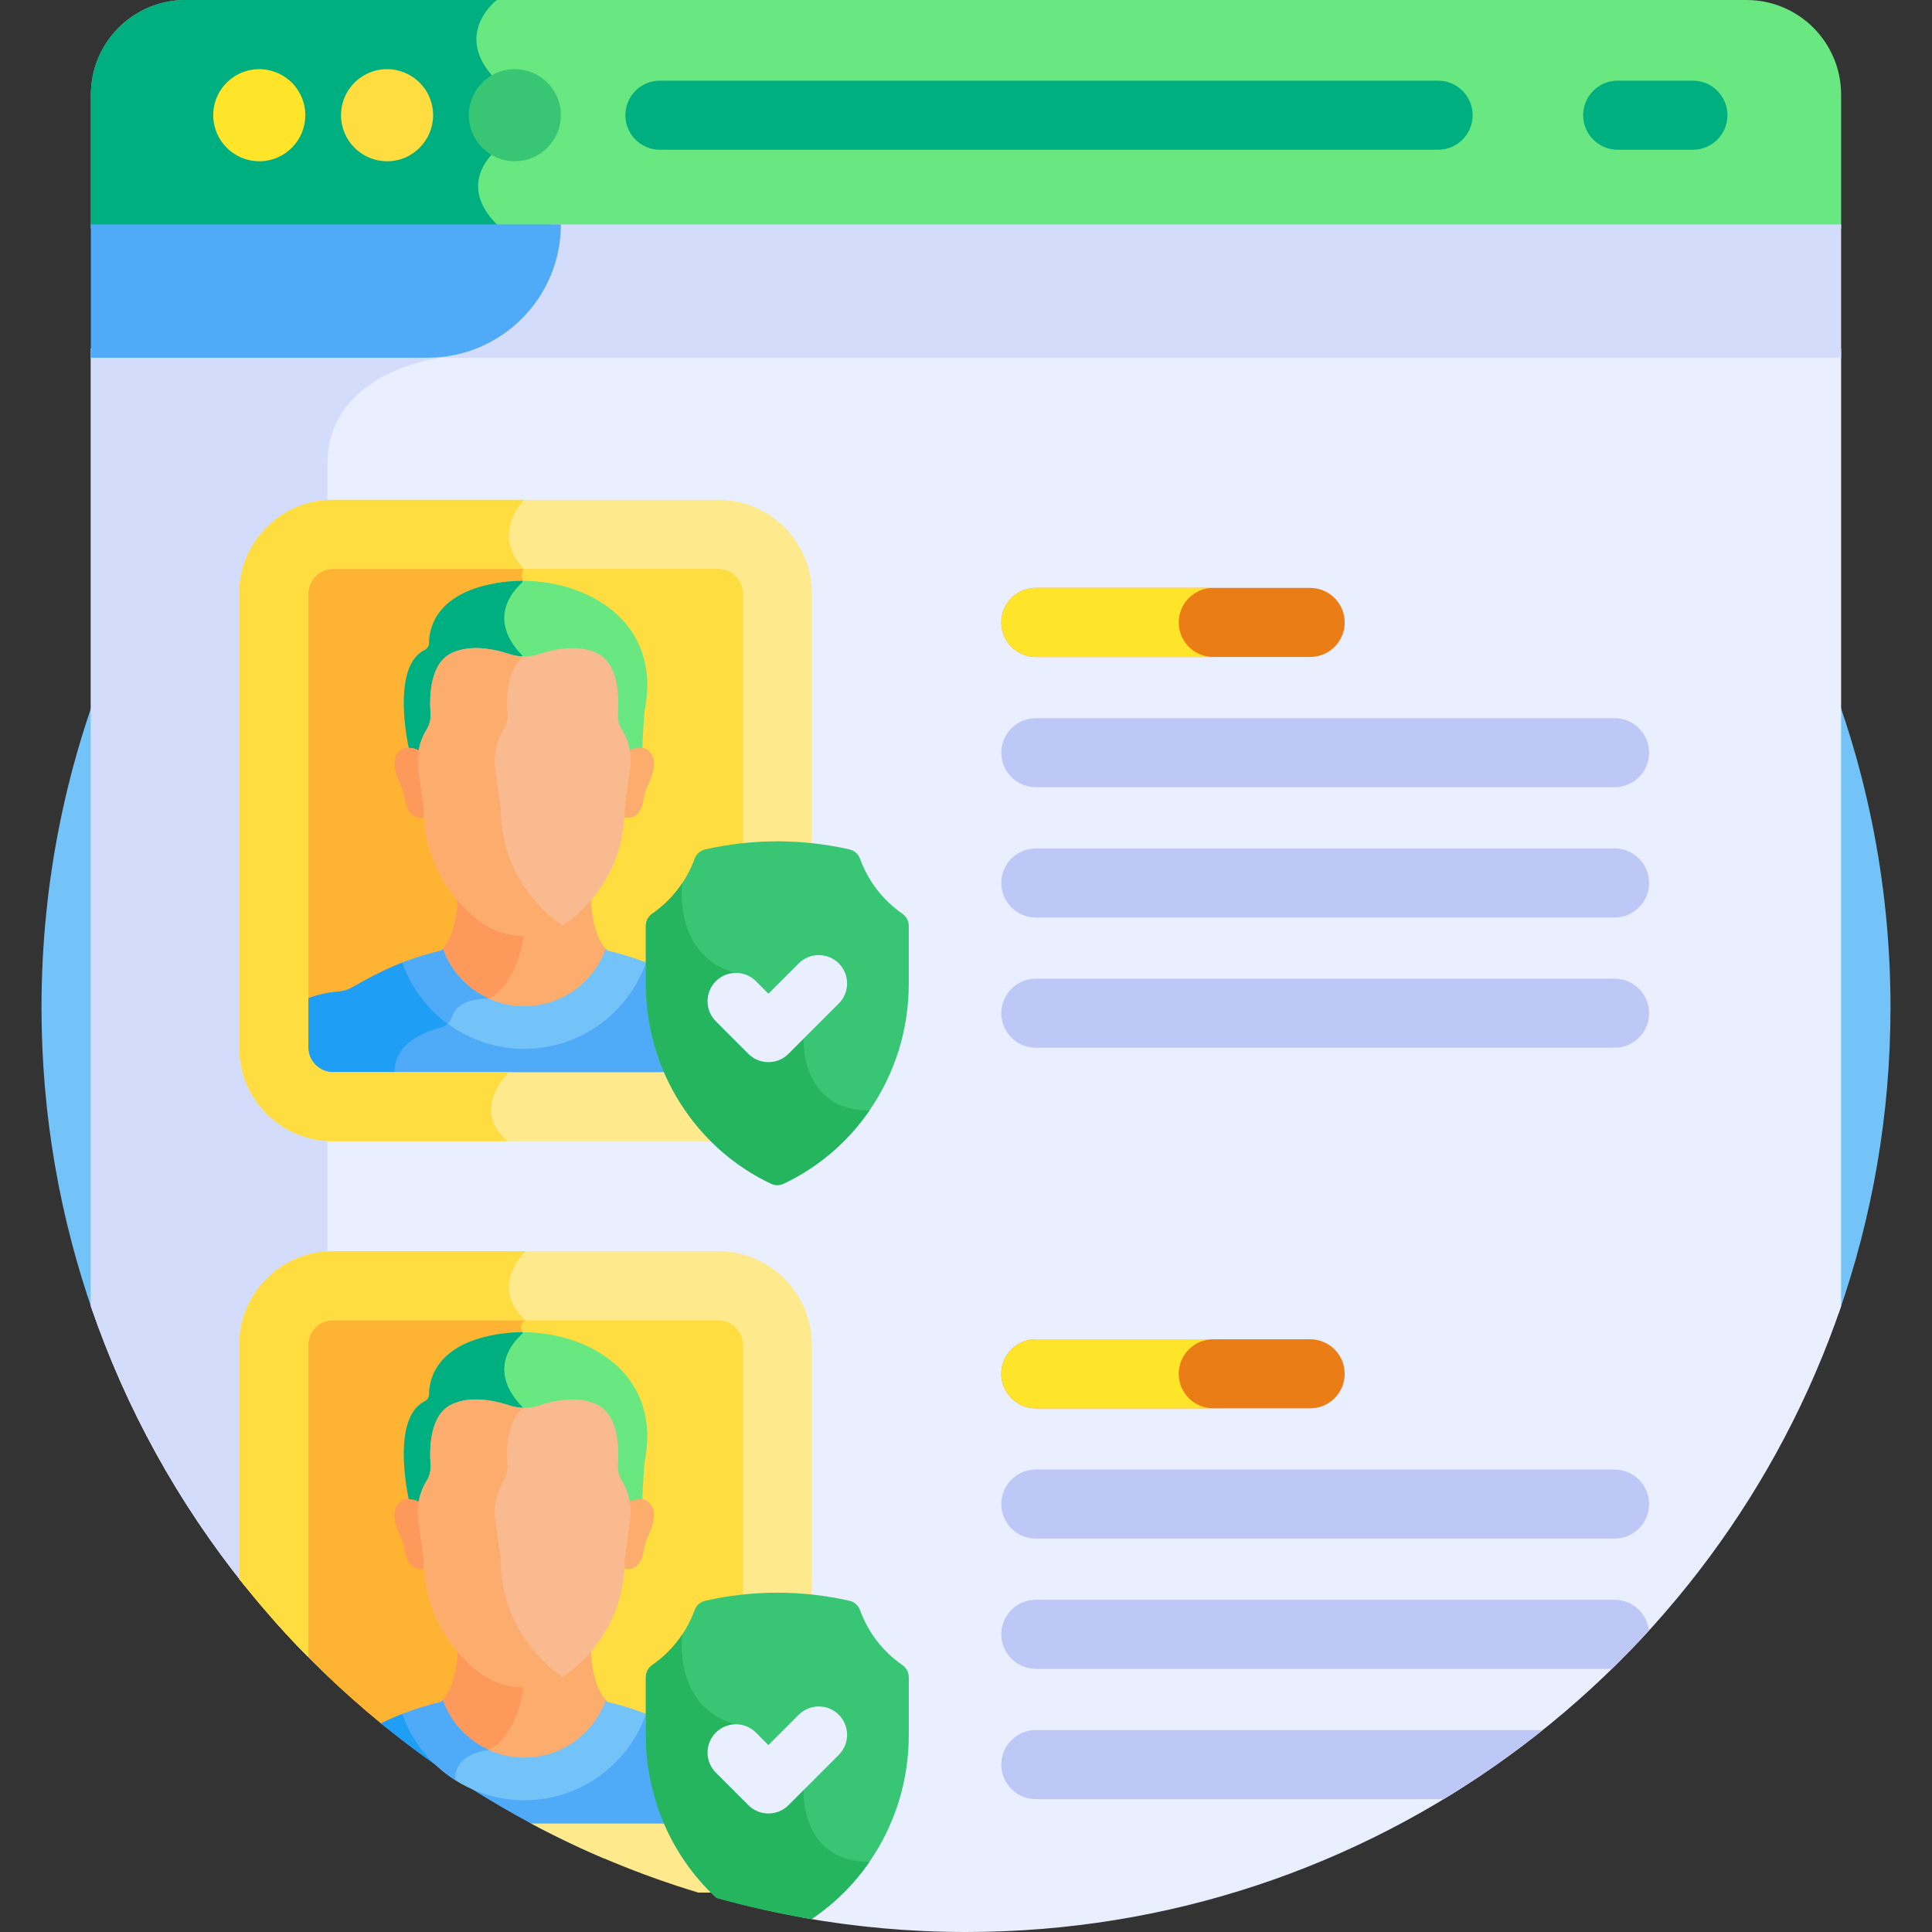 <?xml version="1.0"?>
<svg xmlns="http://www.w3.org/2000/svg" id="Layer_1" enable-background="new 0 0 512 512" height="512px" viewBox="0 0 512 512" width="512px" class=""><rect x="0" y="0" width="512" height="512" fill="#333333" stroke="none"/><g><g><path d="m487.212 348.181c8.922-25.409 13.79-52.726 13.79-81.183 0-135.311-109.691-245.002-245.002-245.002s-245.002 109.691-245.002 245.002c0 28.458 4.869 55.774 13.79 81.183z" fill="#73c3f9" data-original="#73C3F9" class=""/><path d="m24.084 92.362v253.819c9.28 27.187 23.207 52.221 40.831 74.157l147.791 87.84c14.054 2.506 28.52 3.822 43.294 3.822 107.6 0 198.993-69.367 231.916-165.819v-253.819z" fill="#e9efff" data-original="#E9EFFF" class=""/><path d="m86.771 433.328c0-139.703 0-296.713 0-310.267 0-24.813 30.102-28.258 30.102-28.258 1.195-.769 2.294-1.587 3.31-2.441h-96.099v253.819c9.287 27.207 23.245 52.243 40.888 74.191z" fill="#d3dcfb" data-original="#D3DCFB" class=""/><path d="m190.374 141.612h-102.203c-8.593 0-15.624 7.03-15.624 15.623v120.43c0 8.593 7.031 15.623 15.624 15.623h102.203c8.593 0 15.624-7.03 15.624-15.623v-120.43c-.001-8.593-7.031-15.623-15.624-15.623z" fill="#ffdd40" data-original="#FFDD40" class=""/><path d="m88.171 141.612c-8.593 0-15.623 7.03-15.623 15.623v120.43c0 8.593 7.03 15.623 15.623 15.623h41.995c.381-4.463 3.675-8.159 4.698-9.209.197-.202.307-.466.316-.748l3.469-108.888c.01-.305-.111-.601-.323-.821-9.145-9.48-2.514-16.913-.144-19.06.364-.33.477-.856.267-1.3-.339-.716-.153-1.407.08-1.88.206-.419.11-.913-.204-1.258-2.706-2.973-3.55-5.911-3.474-8.514h-46.68z" fill="#ffb332" data-original="#FFB332" class=""/><path d="m190.374 340.73h-102.203c-8.593 0-15.623 7.031-15.623 15.623v73.014c8.759 9.889 18.311 19.056 28.544 27.421l39.663 26.448c6.214 3.319 12.584 6.386 19.104 9.17h30.515c8.593 0 15.623-7.03 15.623-15.624v-120.43c0-8.591-7.03-15.622-15.623-15.622z" fill="#ffdd40" data-original="#FFDD40" class=""/><path d="m88.171 340.73c-8.593 0-15.623 7.031-15.623 15.623v73.014c8.759 9.889 18.311 19.056 28.544 27.421l25.348 16.902 12.093-7.905v-112.734c-1.384-2.105.74-3.168.74-3.168-3.513-3.132-4.547-6.326-4.419-9.152h-46.683z" fill="#ffb332" data-original="#FFB332" class=""/><path d="m462.828 0h-413.656c-13.856 0-25.088 11.233-25.088 25.088v35.601h463.833v-35.601c-.001-13.855-11.233-25.088-25.089-25.088z" fill="#2a428c" data-original="#2A428C" class="" style="fill:#69E781" data-old_color="#2a428c"/><path d="m131.669 0h-82.497c-13.856 0-25.088 11.232-25.088 25.088v35.601h107.731c-.075-.776-.146-1.22-.146-1.22-11.178-11.178 0-19.786 0-19.786v-18.305c-12.198-12.198 0-21.378 0-21.378z" fill="#1c2e7a" data-original="#1C2E7A" class="" style="fill:#00AF80" data-old_color="#1c2e7a"/><g><path d="m68.71 42.731c-6.784 0-12.203-5.531-12.203-12.203 0-7.734 7.119-13.463 14.583-11.96 5.848 1.187 9.824 6.252 9.824 11.96-.001 6.508-5.245 12.203-12.204 12.203z" fill="#ff4155" data-original="#FF4155" class="" style="fill:#FFE529" data-old_color="#ff4155"/></g><g><path d="m102.574 42.731c-6.784 0-12.203-5.531-12.203-12.203 0-7.734 7.119-13.463 14.583-11.96 5.847 1.187 9.824 6.252 9.824 11.96 0 6.508-5.245 12.203-12.204 12.203z" fill="#ffdd40" data-original="#FFDD40" class=""/></g><g><path d="m136.439 42.731c-6.784 0-12.203-5.531-12.203-12.203 0-7.734 7.119-13.463 14.583-11.96 5.848 1.187 9.824 6.252 9.824 11.96-.001 6.508-5.246 12.203-12.204 12.203z" fill="#38c674" data-original="#38C674" class=""/></g><path d="m146.201 59.469c0 19.515-15.82 35.334-35.334 35.334h377.049v-35.334z" fill="#d3dcfb" data-original="#D3DCFB" class=""/><path d="m148.642 59.469h-124.558v35.334h89.224c19.514 0 35.334-15.82 35.334-35.334z" fill="#4fabf7" data-original="#4FABF7" class=""/><path d="m138.935 267.295c10.113 0 18.756-6.406 22.089-15.373-.025-.006-.049-.012-.074-.018-3.405-3.405-4.268-9.859-4.423-14.376-1.777 2.07-3.642 3.801-5.424 5.184-3.471 2.696-7.755 4.16-12.168 4.16-4.412 0-8.696-1.464-12.167-4.16-1.782-1.384-3.647-3.115-5.424-5.184-.156 4.516-1.019 10.971-4.424 14.376-.025.006-.049.012-.074.018 3.333 8.967 11.976 15.373 22.089 15.373z" fill="#fcad6d" data-original="#FCAD6D" class=""/><path d="m138.935 246.873c-4.412 0-8.696-1.464-12.167-4.16-1.782-1.384-3.647-3.115-5.424-5.184-.156 4.516-1.019 10.971-4.424 14.376-.025.006-.049.012-.074.018 2.056 5.532 6.138 10.084 11.335 12.763.089-.003.182-.008.264-.009.888-.019 1.762-.283 2.471-.816 5.529-4.156 7.4-12.217 8.033-16.987-.005-.002-.01-.001-.014-.001z" fill="#fd995b" data-original="#FD995B"/><path d="m72.548 270.724v6.941c0 8.593 7.031 15.623 15.624 15.623h102.203c8.593 0 15.624-7.03 15.624-15.623v-6.161c-3.97-4.641-9.687-8.07-17.948-8.746-2.27-.186-3.477-1.066-6.153-2.575-3.689-2.08-7.413-3.861-11.266-5.33-4.6 13.076-17.067 22.478-31.696 22.478-14.628 0-27.095-9.402-31.696-22.478-3.853 1.469-7.577 3.249-11.266 5.329-2.675 1.509-3.883 2.389-6.153 2.575-7.796.639-13.337 3.721-17.273 7.967z" fill="#4fabf7" data-original="#4FABF7" class=""/><path d="m104.522 284.136c0-7.652 7.947-10.693 12.233-11.777.947-.239 1.759-.796 2.331-1.55-5.401-3.973-9.581-9.514-11.846-15.954-3.853 1.469-7.577 3.249-11.266 5.329-2.675 1.509-3.883 2.389-6.153 2.575-7.796.637-13.336 3.72-17.272 7.965v6.941c0 8.593 7.03 15.623 15.623 15.623h12.041c2.629-3.391 4.309-6.617 4.309-9.152z" fill="#1e9ef4" data-original="#1E9EF4"/><g><path d="m133.051 154.298c-17.667 2.407-19.346 12.424-19.354 16.099-.002.771-.429 1.485-1.122 1.822-9.19 4.471-4.235 26.017-4.235 26.017.923.062 2.307.854 3.028 1.202.176-1.098.464-2.179.871-3.224.31-.796.697-1.601 1.182-2.36.84-1.319 1.223-2.874 1.109-4.429-.33-4.495-.59-12.934 5.344-15.604 5.026-2.262 11.192-.952 15.125.355 2.554.849 5.32.849 7.873 0 3.932-1.308 10.098-2.617 15.124-.355 5.916 2.662 5.673 11.058 5.347 15.565-.114 1.567.259 3.139 1.106 4.467.5.784.897 1.616 1.212 2.437.391 1.021.67 2.076.842 3.147.908-.44 2.624-1.337 3.735-1.18.136-4.711.571-9.79.571-9.79 5.234-25.642-18.735-36.761-37.758-34.169z" fill="#2a428c" data-original="#2A428C" class="" style="fill:#69E781" data-old_color="#2a428c"/></g><path d="m138.183 154.563c.188-.171.306-.394.35-.632-1.852 0-3.689.122-5.482.366-17.667 2.407-19.346 12.424-19.354 16.099-.002.771-.429 1.485-1.122 1.822-9.19 4.471-4.235 26.017-4.235 26.017.923.062 2.307.854 3.028 1.202.176-1.098.464-2.179.871-3.224.31-.796.697-1.6 1.182-2.36.84-1.319 1.223-2.874 1.109-4.429-.33-4.495-.59-12.934 5.344-15.604 5.026-2.262 11.192-.952 15.125.355 1.182.393 2.41.596 3.64.625l.011-.359c.01-.305-.111-.601-.323-.821-9.144-9.477-2.514-16.91-.144-19.057z" fill="#1c2e7a" data-original="#1C2E7A" class="" style="fill:#00AF80" data-old_color="#1c2e7a"/><path d="m138.935 277.96c14.894 0 27.59-9.568 32.281-22.878-3.309-1.293-6.71-2.357-10.266-3.178-.146-.146-.282-.306-.419-.463-3.172 8.865-11.653 15.228-21.595 15.228s-18.423-6.362-21.595-15.227c-.137.157-.273.317-.42.463-3.556.821-6.957 1.885-10.266 3.178 4.69 13.309 17.385 22.877 32.28 22.877z" fill="#73c3f9" data-original="#73C3F9" class=""/><path d="m117.34 251.441c-.137.157-.273.317-.419.463-3.556.821-6.957 1.885-10.266 3.178 2.303 6.535 6.544 12.158 12.019 16.199.489-.477.865-1.07 1.079-1.743 1.334-4.203 6.358-4.812 8.694-4.862.311-.007.616-.055.917-.122-5.568-2.572-9.943-7.296-12.024-13.113z" fill="#4fabf7" data-original="#4FABF7" class=""/><path d="m171.804 198.87c-1.376-1.261-4.117-.622-5.302.15.26 1.617.274 3.271.05 4.904l-1.399 10.186c0 .821-.026 1.627-.073 2.418 3.41 1.029 5.104-2.033 5.39-4.134.123-.904.324-1.796.602-2.666.907-2.832 4.18-7.699.732-10.858z" fill="#fcad6d" data-original="#FCAD6D" class=""/><path d="m106.066 198.87c1.376-1.261 4.117-.622 5.302.15-.259 1.617-.274 3.271-.05 4.904l1.398 10.186c0 .821.026 1.627.074 2.418-3.41 1.029-5.104-2.033-5.39-4.134-.123-.904-.324-1.796-.602-2.666-.907-2.832-4.18-7.699-.732-10.858z" fill="#fd995b" data-original="#FD995B"/><path d="m166.079 195.873c-.315-.821-.712-1.653-1.212-2.437-.847-1.329-1.219-2.9-1.106-4.467.326-4.507.151-13.321-5.765-15.983-5.026-2.262-11.192-.952-15.124.355-2.554.849-5.321.849-7.875 0-3.932-1.307-10.098-2.617-15.124-.355-5.933 2.67-6.092 11.527-5.762 16.022.114 1.555-.268 3.11-1.109 4.429-.484.76-.872 1.564-1.182 2.36-1.005 2.583-1.299 5.383-.922 8.126l1.399 10.188c0 14.647 7.819 24.602 14.469 29.767 3.471 2.696 7.755 4.16 12.168 4.16 4.412 0 8.696-1.464 12.167-4.16 6.651-5.165 14.469-15.12 14.469-29.767l1.399-10.186c.374-2.716.092-5.489-.89-8.052z" fill="#f9ba8f" data-original="#F9BA8F" class=""/><g><path d="m147.144 243.877c-6.65-5.165-14.469-15.12-14.469-29.767l-1.399-10.188c-.377-2.742-.083-5.543.922-8.126.31-.796.697-1.6 1.182-2.36.841-1.319 1.223-2.874 1.109-4.429-.298-4.049-.183-11.623 4.177-15.04-1.24-.027-2.477-.23-3.668-.626-3.932-1.307-10.098-2.617-15.124-.355-5.933 2.67-6.092 11.527-5.762 16.022.114 1.555-.269 3.11-1.109 4.429-.484.76-.872 1.564-1.182 2.36-1.005 2.583-1.298 5.383-.922 8.126l1.399 10.188c0 14.647 7.819 24.602 14.469 29.767 3.471 2.696 7.755 4.16 12.167 4.16 3.609 0 7.125-.995 10.189-2.827-.681-.409-1.347-.844-1.979-1.334z" fill="#fcad6d" data-original="#FCAD6D" class=""/></g><path d="m138.935 466.414c10.113 0 18.756-6.406 22.089-15.374-.025-.006-.049-.012-.074-.018-3.405-3.405-4.268-9.859-4.423-14.376-1.777 2.07-3.642 3.801-5.424 5.184-3.471 2.696-7.755 4.16-12.168 4.16-4.412 0-8.696-1.464-12.167-4.16-1.782-1.384-3.647-3.115-5.424-5.184-.156 4.516-1.019 10.971-4.424 14.376-.025.006-.049.012-.074.018 3.333 8.968 11.976 15.374 22.089 15.374z" fill="#fcad6d" data-original="#FCAD6D" class=""/><path d="m138.935 445.991c-4.412 0-8.696-1.464-12.167-4.16-1.782-1.384-3.647-3.115-5.424-5.184-.156 4.516-1.019 10.971-4.424 14.376-.025.006-.049.012-.074.018 2.056 5.532 6.138 10.084 11.335 12.763.089-.003.182-.008.264-.009.888-.019 1.762-.283 2.471-.817 5.529-4.156 7.4-12.217 8.033-16.987-.005 0-.01 0-.014 0z" fill="#fd995b" data-original="#FD995B"/><g><path d="m133.051 353.417c-17.667 2.407-19.346 12.424-19.354 16.099-.002.771-.429 1.485-1.122 1.822-9.19 4.471-4.235 26.017-4.235 26.017.923.062 2.307.854 3.028 1.203.176-1.098.464-2.179.871-3.224.31-.796.697-1.601 1.182-2.36.84-1.318 1.223-2.874 1.109-4.429-.33-4.495-.59-12.934 5.344-15.604 5.026-2.262 11.192-.952 15.125.355 2.554.849 5.32.849 7.873 0 3.932-1.307 10.098-2.617 15.124-.355 5.916 2.662 5.673 11.058 5.347 15.565-.114 1.567.259 3.139 1.106 4.467.5.784.897 1.616 1.212 2.437.391 1.021.67 2.076.842 3.147.908-.44 2.624-1.337 3.735-1.18.136-4.711.571-9.79.571-9.79 5.234-25.643-18.735-36.762-37.758-34.17z" fill="#2a428c" data-original="#2A428C" class="" style="fill:#69E781" data-old_color="#2a428c"/></g><path d="m138.183 353.682c.188-.171.306-.394.35-.632-1.852 0-3.689.122-5.482.366-17.667 2.407-19.346 12.424-19.354 16.099-.002.771-.429 1.485-1.122 1.822-9.19 4.471-4.235 26.017-4.235 26.017.923.062 2.307.854 3.028 1.203.176-1.098.464-2.179.871-3.224.31-.796.697-1.601 1.182-2.36.84-1.318 1.223-2.874 1.109-4.429-.33-4.495-.59-12.934 5.344-15.604 5.026-2.262 11.192-.952 15.125.355 1.182.393 2.41.596 3.64.625l.011-.359c.01-.305-.111-.601-.323-.821-9.144-9.478-2.514-16.912-.144-19.058z" fill="#1c2e7a" data-original="#1C2E7A" class="" style="fill:#00AF80" data-old_color="#1c2e7a"/><path d="m171.804 397.989c-1.376-1.261-4.117-.622-5.302.15.26 1.617.274 3.271.05 4.904l-1.399 10.186c0 .821-.026 1.627-.073 2.418 3.41 1.029 5.104-2.033 5.39-4.134.123-.905.324-1.796.602-2.666.907-2.833 4.18-7.699.732-10.858z" fill="#fcad6d" data-original="#FCAD6D" class=""/><path d="m106.066 397.989c1.376-1.261 4.117-.622 5.302.15-.259 1.617-.274 3.271-.05 4.904l1.398 10.186c0 .821.026 1.627.074 2.418-3.41 1.029-5.104-2.033-5.39-4.134-.123-.905-.324-1.796-.602-2.666-.907-2.833-4.18-7.699-.732-10.858z" fill="#fd995b" data-original="#FD995B"/><path d="m166.079 394.992c-.315-.821-.712-1.653-1.212-2.437-.847-1.329-1.219-2.9-1.106-4.467.326-4.507.151-13.321-5.765-15.983-5.026-2.262-11.192-.952-15.124.355-2.554.849-5.321.849-7.875 0-3.932-1.307-10.098-2.617-15.124-.355-5.933 2.67-6.092 11.527-5.762 16.022.114 1.555-.268 3.11-1.109 4.429-.484.76-.872 1.564-1.182 2.36-1.005 2.583-1.299 5.383-.922 8.126l1.399 10.188c0 14.647 7.819 24.602 14.469 29.767 3.471 2.696 7.755 4.16 12.168 4.16 4.412 0 8.696-1.464 12.167-4.16 6.651-5.165 14.469-15.12 14.469-29.767l1.399-10.186c.374-2.716.092-5.489-.89-8.052z" fill="#f9ba8f" data-original="#F9BA8F" class=""/><g><path d="m147.144 442.996c-6.65-5.165-14.469-15.12-14.469-29.767l-1.399-10.188c-.377-2.742-.083-5.543.922-8.126.31-.796.697-1.6 1.182-2.36.841-1.319 1.223-2.874 1.109-4.429-.298-4.049-.183-11.623 4.177-15.04-1.24-.027-2.477-.23-3.668-.626-3.932-1.307-10.098-2.617-15.124-.355-5.933 2.67-6.092 11.527-5.762 16.022.114 1.555-.269 3.11-1.109 4.429-.484.76-.872 1.564-1.182 2.36-1.005 2.583-1.298 5.383-.922 8.126l1.399 10.188c0 14.647 7.819 24.602 14.469 29.767 3.471 2.696 7.755 4.16 12.167 4.16 3.609 0 7.125-.995 10.189-2.827-.681-.409-1.347-.844-1.979-1.334z" fill="#fcad6d" data-original="#FCAD6D" class=""/></g><path d="m188.049 461.878c-2.27-.186-3.477-1.066-6.153-2.575-3.689-2.08-7.413-3.861-11.266-5.33-4.6 13.076-17.067 22.478-31.695 22.478s-27.095-9.402-31.696-22.478c-2.128.811-4.215 1.727-6.28 2.727 17.733 14.51 37.535 26.583 58.899 35.707h30.515c8.593 0 15.623-7.03 15.623-15.624v-6.161c-3.968-4.64-9.686-8.069-17.947-8.744z" fill="#4fabf7" data-original="#4FABF7" class=""/><path d="m120.603 471.198c.003-.076.01-.148.015-.223-6.139-4.016-10.904-9.968-13.378-17.002-2.128.811-4.215 1.727-6.28 2.727 6.292 5.15 12.851 9.985 19.643 14.498z" fill="#1e9ef4" data-original="#1E9EF4"/><path d="m138.935 477.078c14.894 0 27.59-9.568 32.281-22.878-3.309-1.293-6.71-2.358-10.266-3.178-.146-.147-.282-.306-.419-.464-3.172 8.866-11.653 15.228-21.595 15.228s-18.423-6.362-21.595-15.227c-.137.157-.273.317-.42.463-3.556.82-6.957 1.885-10.266 3.178 4.69 13.311 17.385 22.878 32.28 22.878z" fill="#73c3f9" data-original="#73C3F9" class=""/><g><path d="m448.64 39.682h-19.936c-5.055 0-9.152-4.097-9.152-9.152s4.098-9.152 9.152-9.152h19.936c5.055 0 9.152 4.097 9.152 9.152s-4.097 9.152-9.152 9.152z" fill="#4b6bb2" data-original="#4B6BB2" class="" style="fill:#00AF80" data-old_color="#4b6bb2"/></g><g><path d="m381.11 39.682h-206.231c-5.055 0-9.152-4.097-9.152-9.152s4.098-9.152 9.152-9.152h206.231c5.055 0 9.152 4.097 9.152 9.152s-4.097 9.152-9.152 9.152z" fill="#4b6bb2" data-original="#4B6BB2" class="" style="fill:#00AF80" data-old_color="#4b6bb2"/></g><g><path d="m347.202 174.106h-72.694c-5.055 0-9.153-4.097-9.153-9.152s4.098-9.152 9.153-9.152h72.694c5.055 0 9.152 4.097 9.152 9.152.001 5.055-4.097 9.152-9.152 9.152z" fill="#ff7186" data-original="#FF7186" class="active-path" style="fill:#EB7D16" data-old_color="#ff7186"/></g><g><path d="m427.875 208.627h-153.366c-5.055 0-9.153-4.097-9.153-9.152s4.098-9.152 9.153-9.152h153.367c5.055 0 9.152 4.097 9.152 9.152s-4.098 9.152-9.153 9.152z" fill="#bec8f7" data-original="#BEC8F7" class=""/></g><g><path d="m427.875 243.147h-153.366c-5.055 0-9.153-4.097-9.153-9.153 0-5.055 4.098-9.152 9.153-9.152h153.367c5.055 0 9.152 4.097 9.152 9.152s-4.098 9.153-9.153 9.153z" fill="#bec8f7" data-original="#BEC8F7" class=""/></g><g><path d="m427.875 277.666h-153.366c-5.055 0-9.153-4.097-9.153-9.152s4.098-9.152 9.153-9.152h153.367c5.055 0 9.152 4.097 9.152 9.152s-4.098 9.152-9.153 9.152z" fill="#bec8f7" data-original="#BEC8F7" class=""/></g><g><path d="m347.202 373.225h-72.694c-5.055 0-9.153-4.097-9.153-9.152s4.098-9.152 9.153-9.152h72.694c5.055 0 9.152 4.097 9.152 9.152s-4.097 9.152-9.152 9.152z" fill="#ff7186" data-original="#FF7186" class="active-path" style="fill:#EB7D16" data-old_color="#ff7186"/></g><path d="m312.377 164.954c0-5.055 4.098-9.152 9.152-9.152h-47.021c-5.055 0-9.153 4.097-9.153 9.152s4.098 9.152 9.153 9.152h47.021c-5.054 0-9.152-4.097-9.152-9.152z" fill="#ff4155" data-original="#FF4155" class="" style="fill:#FFE529" data-old_color="#ff4155"/><path d="m312.377 364.073c0-5.055 4.098-9.152 9.152-9.152h-47.021c-5.055 0-9.153 4.097-9.153 9.152s4.098 9.152 9.153 9.152h47.021c-5.054 0-9.152-4.097-9.152-9.152z" fill="#ff4155" data-original="#FF4155" class="" style="fill:#FFE529" data-old_color="#ff4155"/><g><path d="m427.875 407.745h-153.366c-5.055 0-9.153-4.097-9.153-9.153 0-5.055 4.098-9.152 9.153-9.152h153.367c5.055 0 9.152 4.097 9.152 9.152 0 5.056-4.098 9.153-9.153 9.153z" fill="#bec8f7" data-original="#BEC8F7" class=""/></g><path d="m436.975 432.14c-.486-4.598-4.374-8.18-9.1-8.18h-153.366c-5.055 0-9.153 4.097-9.153 9.152s4.098 9.152 9.153 9.152h152.66c3.361-3.282 6.637-6.653 9.806-10.124z" fill="#bec8f7" data-original="#BEC8F7" class=""/><path d="m274.509 458.48c-5.055 0-9.153 4.097-9.153 9.153s4.098 9.152 9.153 9.152h108.103c9.151-5.534 17.903-11.658 26.22-18.305z" fill="#bec8f7" data-original="#BEC8F7" class=""/><g><path d="m190.374 302.441h-102.203c-13.661 0-24.776-11.114-24.776-24.776v-120.43c0-13.662 11.115-24.776 24.776-24.776h102.203c13.661 0 24.775 11.114 24.775 24.776v120.43c.001 13.662-11.113 24.776-24.775 24.776zm-102.203-151.677c-3.508 0-6.471 2.964-6.471 6.471v120.43c0 3.507 2.963 6.471 6.471 6.471h102.203c3.568 0 6.471-2.903 6.471-6.471v-120.43c0-3.568-2.902-6.471-6.471-6.471z" fill="#ffe98d" data-original="#FFE98D" class=""/></g><path d="m88.171 284.136c-3.508 0-6.471-2.964-6.471-6.471v-120.43c0-3.507 2.963-6.471 6.471-6.471h50.452c-.032-.232-.132-.456-.298-.638-6.963-7.65-1.628-15.08.111-17.12.136-.16.216-.35.248-.548h-50.513c-13.661 0-24.776 11.114-24.776 24.776v120.43c0 13.662 11.115 24.776 24.776 24.776h46.374c-9.137-7.622-1.523-16.453.265-18.305h-46.639z" fill="#ffdd40" data-original="#FFDD40" class=""/><path d="m190.374 331.578h-102.203c-13.661 0-24.776 11.114-24.776 24.776v62.081c5.709 7.252 11.827 14.165 18.305 20.723v-82.804c0-3.568 2.903-6.471 6.471-6.471h102.203c3.568 0 6.471 2.903 6.471 6.471v120.43c0 3.568-2.903 6.471-6.471 6.471h-49.592c14.009 7.479 28.828 13.635 44.295 18.305h5.297c13.661 0 24.776-11.114 24.776-24.776v-120.43c0-13.662-11.114-24.776-24.776-24.776z" fill="#ffe98d" data-original="#FFE98D" class=""/><path d="m139.273 331.578h-51.102c-13.661 0-24.776 11.114-24.776 24.776v62.081c5.709 7.252 11.827 14.165 18.305 20.723v-82.804c0-3.568 2.903-6.471 6.471-6.471h51.101c-9.977-8.898.001-18.305.001-18.305z" fill="#ffdd40" data-original="#FFDD40" class=""/><path d="m239.141 242.14c-5.178-3.595-9.045-8.606-11.217-14.543-.452-1.237-1.477-2.19-2.761-2.483-12.592-2.872-25.74-2.872-38.332 0-1.284.293-2.309 1.246-2.761 2.483-2.172 5.937-6.039 10.948-11.217 14.543-1.057.734-1.696 1.93-1.696 3.216v15.276c0 12.13 3.605 23.768 10.425 33.656 5.834 8.458 13.649 15.1 22.798 19.419 1.02.482 2.213.482 3.232 0 9.145-4.318 16.959-10.957 22.793-19.413 6.824-9.889 10.43-21.53 10.43-33.662v-15.276c.002-1.286-.637-2.482-1.694-3.216z" fill="#38c674" data-original="#38C674" class=""/><path d="m212.95 275.274-18.193-17.428c-16.69-4.943-13.915-23.852-13.915-23.852l-.005-.002c-2.105 3.176-4.793 5.932-7.984 8.147-1.057.734-1.696 1.93-1.696 3.216v15.276c0 12.13 3.605 23.768 10.425 33.656 5.834 8.458 13.649 15.1 22.798 19.419 1.02.482 2.213.482 3.233 0 9.145-4.318 16.959-10.957 22.793-19.413-18.464.001-17.456-19.019-17.456-19.019z" fill="#24b55e" data-original="#24B55E" class="" style="fill:#24B55E"/><g><path d="m198.329 279.276-8.624-8.624c-2.932-2.932-2.933-7.687 0-10.619 2.932-2.933 7.687-2.932 10.619-.001l3.314 3.315 8.033-8.033c2.933-2.931 7.687-2.932 10.619.001 2.933 2.932 2.933 7.687 0 10.619l-13.342 13.342c-2.934 2.933-7.687 2.931-10.619 0z" fill="#e9efff" data-original="#E9EFFF" class=""/></g><path d="m239.141 441.259c-5.178-3.595-9.044-8.606-11.217-14.543-.452-1.237-1.477-2.19-2.761-2.483-12.592-2.872-25.74-2.872-38.332 0-1.284.293-2.309 1.246-2.761 2.483-2.172 5.937-6.039 10.948-11.217 14.543-1.057.734-1.695 1.93-1.695 3.216v15.276c0 12.13 3.605 23.768 10.425 33.656 2.425 3.517 5.211 6.698 8.275 9.55 8.232 2.303 16.641 4.178 25.199 5.618 5.968-4.006 11.174-9.109 15.35-15.162 6.824-9.889 10.43-21.53 10.43-33.662v-15.276c0-1.286-.639-2.482-1.696-3.216z" fill="#38c674" data-original="#38C674" class=""/><path d="m212.95 474.393-18.193-17.428c-16.69-4.943-13.915-23.852-13.915-23.852l-.005-.002c-2.105 3.176-4.793 5.932-7.984 8.147-1.057.734-1.695 1.93-1.695 3.216v15.276c0 12.13 3.605 23.768 10.425 33.656 2.425 3.517 5.211 6.698 8.275 9.55 8.232 2.303 16.641 4.178 25.199 5.618 5.968-4.006 11.174-9.109 15.35-15.162-18.466.001-17.457-19.019-17.457-19.019z" fill="#24b55e" data-original="#24B55E" class="" style="fill:#24B55E"/><g><path d="m198.328 478.395-8.624-8.624c-2.932-2.932-2.933-7.687 0-10.619 2.932-2.933 7.687-2.932 10.619-.001l3.314 3.315 8.033-8.033c2.933-2.931 7.687-2.932 10.619.001 2.933 2.932 2.933 7.687 0 10.619l-13.342 13.342c-2.933 2.933-7.686 2.932-10.619 0z" fill="#e9efff" data-original="#E9EFFF" class=""/></g><path d="m117.34 450.559c-.137.157-.273.317-.419.463-3.556.82-6.957 1.885-10.266 3.178 2.567 7.283 7.541 13.431 13.95 17.518-.198-7.393 9.015-7.915 9.015-7.915l-.007-.016c-5.687-2.543-10.161-7.323-12.273-13.228z" fill="#4fabf7" data-original="#4FABF7" class=""/></g></g> </svg>
